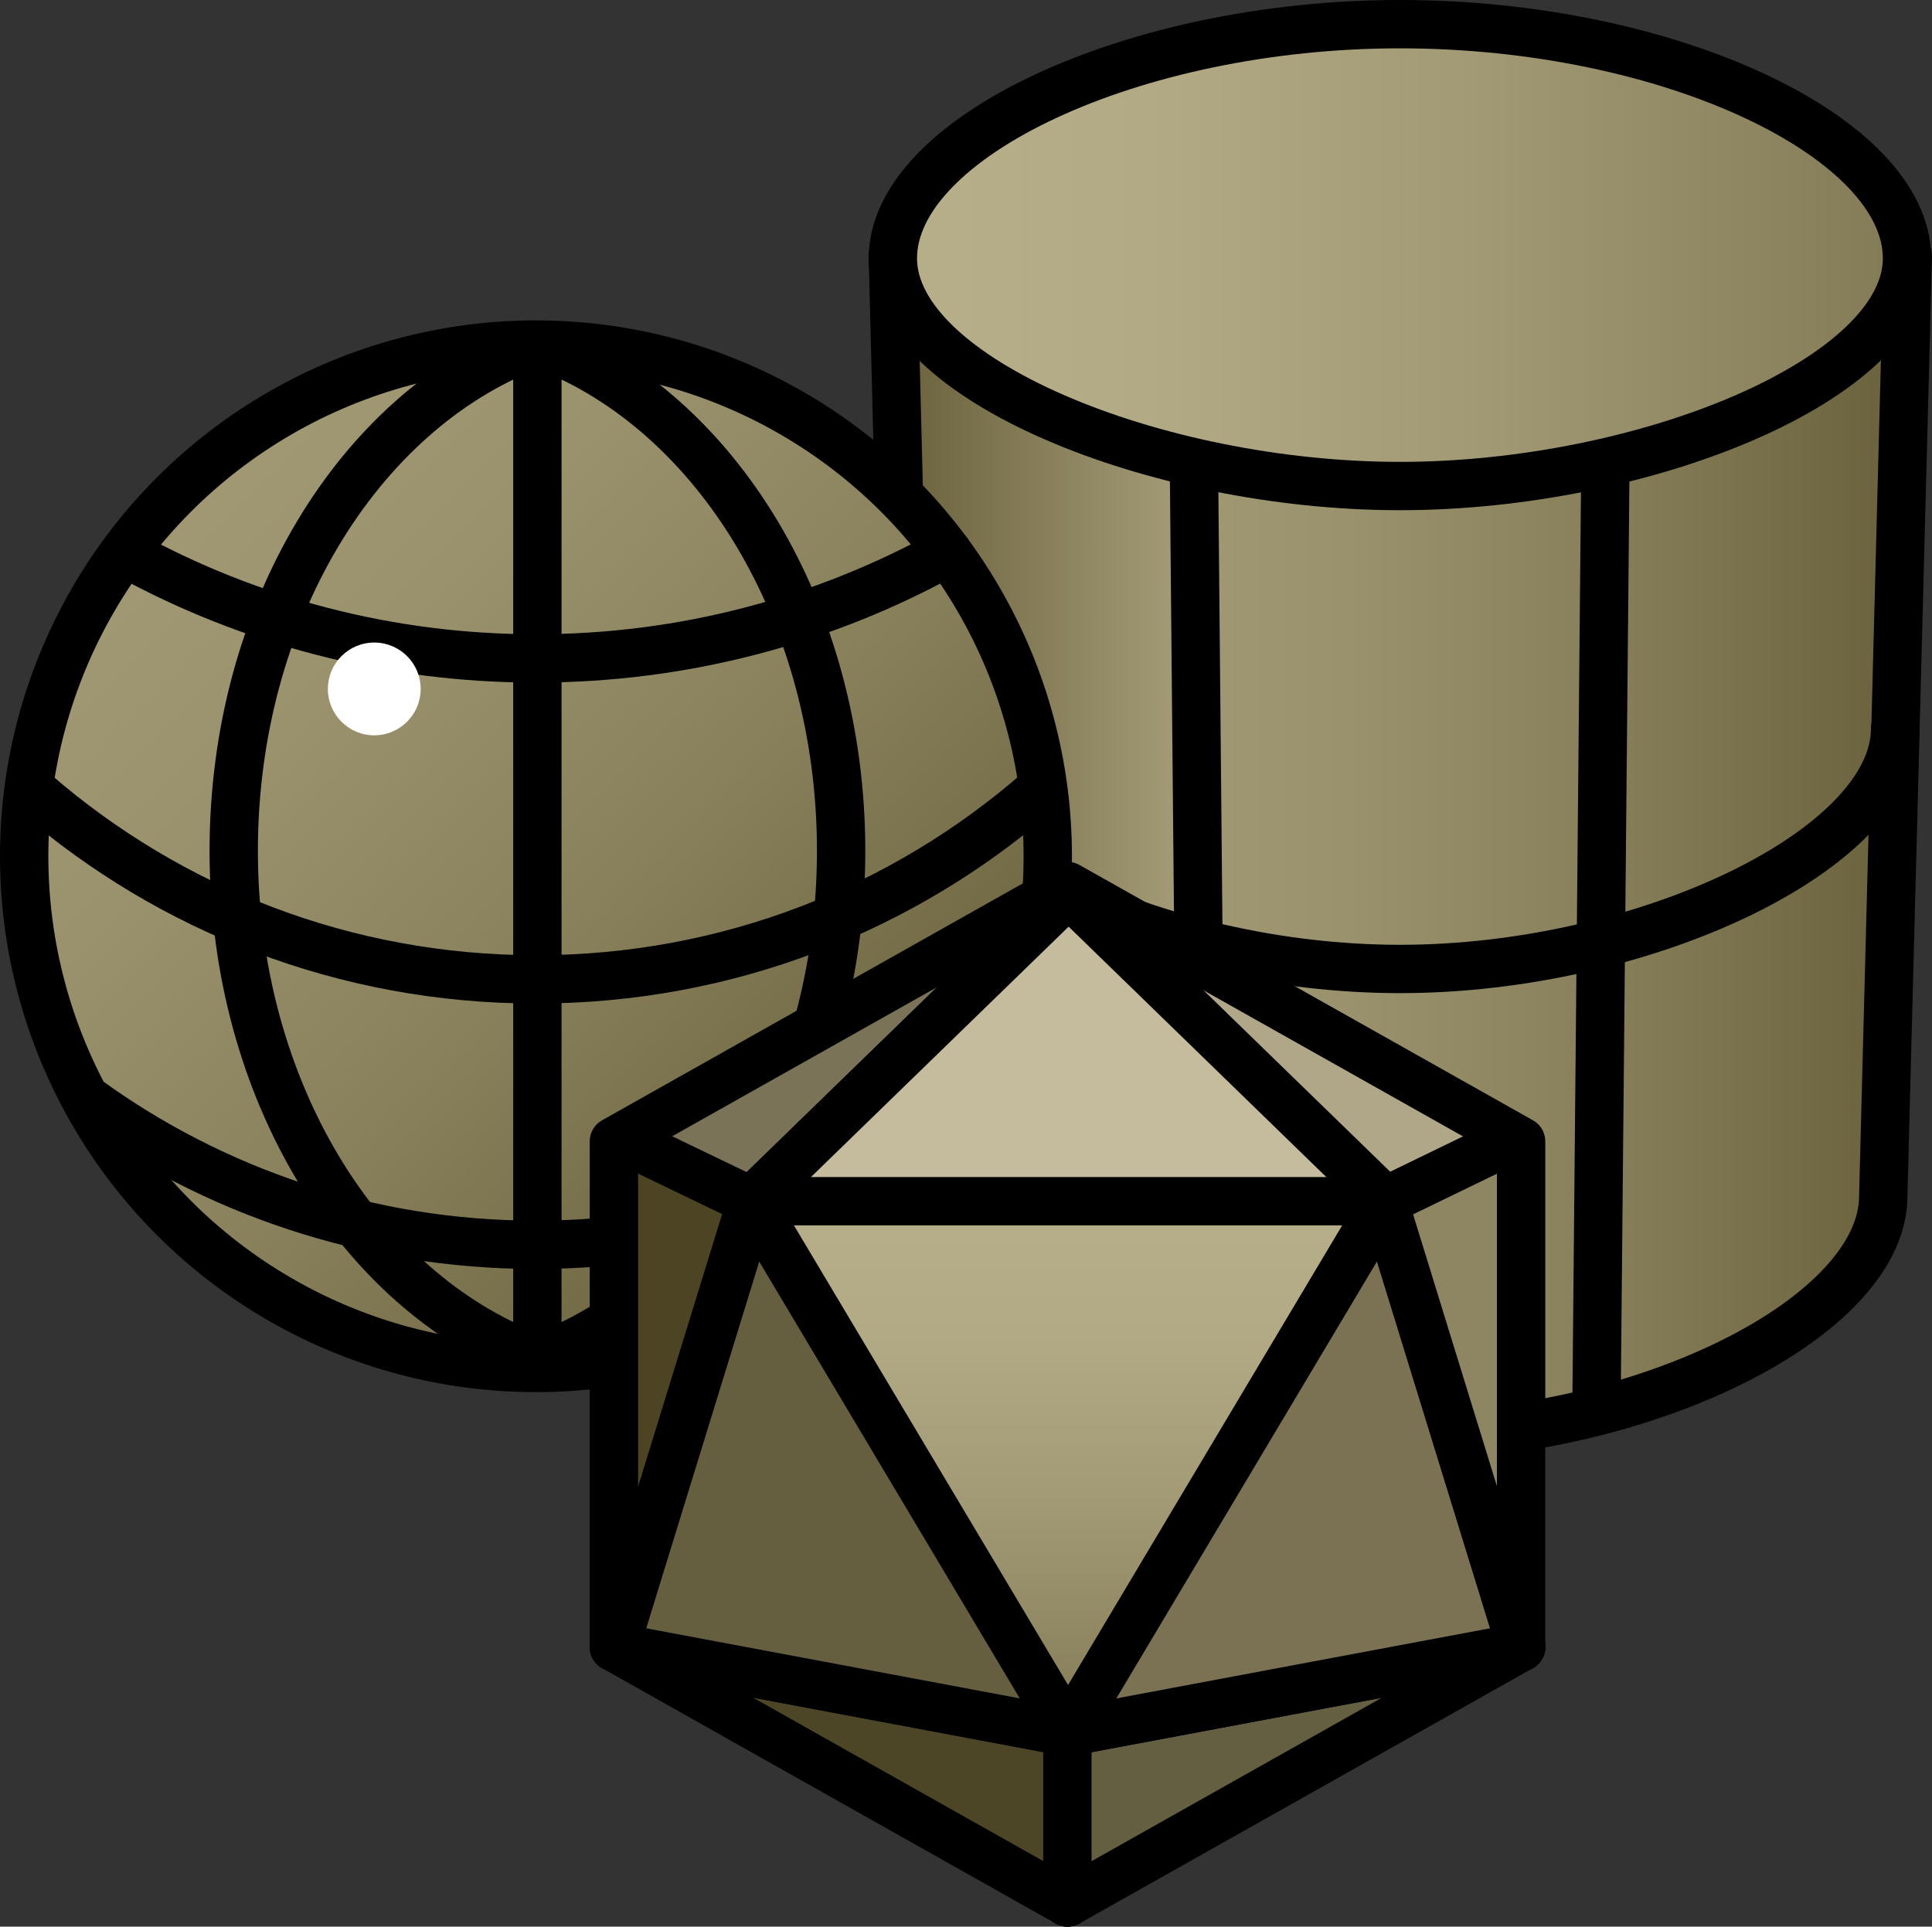 <?xml version="1.0" encoding="utf-8"?>
<!-- Generator: Adobe Illustrator 13.0.2, SVG Export Plug-In . SVG Version: 6.00 Build 14948)  -->
<svg version="1.2" baseProfile="tiny" id="Layer_1" xmlns="http://www.w3.org/2000/svg" xmlns:xlink="http://www.w3.org/1999/xlink"
	 x="0px" y="0px" width="249.749px" height="249.103px" viewBox="0 0 249.749 249.103" xml:space="preserve">
<rect x="0" y="0" width="249.749" height="249.103" fill="#333333" stroke="none"/>
<g>
	<g>
		<g>
			<linearGradient id="SVGID_1_" gradientUnits="userSpaceOnUse" x1="115.418" y1="109.376" x2="246.624" y2="109.376">
				<stop  offset="0" style="stop-color:#69613B"/>
				<stop  offset="0.271" style="stop-color:#A19874"/>
				<stop  offset="0.447" style="stop-color:#9A926D"/>
				<stop  offset="0.696" style="stop-color:#88805B"/>
				<stop  offset="0.988" style="stop-color:#6A623C"/>
				<stop  offset="1" style="stop-color:#69613B"/>
			</linearGradient>
			<path fill="url(#SVGID_1_)" stroke="#000000" stroke-width="6.25" stroke-linecap="round" stroke-linejoin="round" d="
				M243.448,154.647c0,15.58-30.85,31.076-62.471,31.076c-31.639,0-62.489-15.496-62.489-31.076l-3.07-121.619h131.206
				L243.448,154.647z"/>
			<linearGradient id="SVGID_2_" gradientUnits="userSpaceOnUse" x1="115.418" y1="32.983" x2="246.519" y2="32.983">
				<stop  offset="0" style="stop-color:#B7AE8A"/>
				<stop  offset="0.254" style="stop-color:#B2A985"/>
				<stop  offset="0.569" style="stop-color:#A29975"/>
				<stop  offset="0.916" style="stop-color:#89805C"/>
				<stop  offset="1" style="stop-color:#827955"/>
			</linearGradient>
			<path fill="url(#SVGID_2_)" stroke="#000000" stroke-width="6.25" stroke-linecap="round" stroke-linejoin="round" d="
				M246.52,33.402c0,15.576-33.921,29.44-65.542,29.44c-31.639,0-65.559-13.864-65.559-29.44c0-15.593,30.979-30.277,65.559-30.277
				C215.904,3.125,246.52,17.809,246.52,33.402z"/>
		</g>
		<path fill="none" stroke="#000000" stroke-width="6.25" stroke-linecap="round" stroke-linejoin="round" d="M244.983,94.205
			c0,15.579-32.385,31.077-64.006,31.077c-31.639,0-63.642-15.499-63.642-31.077"/>
		
			<line fill="none" stroke="#000000" stroke-width="6.25" stroke-linecap="round" stroke-linejoin="round" x1="154.354" y1="61.554" x2="155.479" y2="181.422"/>
		
			<line fill="none" stroke="#000000" stroke-width="6.25" stroke-linecap="round" stroke-linejoin="round" x1="206.383" y1="181.422" x2="207.513" y2="61.554"/>
	</g>
	<g>
		<linearGradient id="SVGID_3_" gradientUnits="userSpaceOnUse" x1="22.503" y1="63.928" x2="116.067" y2="157.492">
			<stop  offset="0" style="stop-color:#A19874"/>
			<stop  offset="0.241" style="stop-color:#9A926D"/>
			<stop  offset="0.583" style="stop-color:#88805B"/>
			<stop  offset="0.984" style="stop-color:#6A623C"/>
			<stop  offset="1" style="stop-color:#69613B"/>
		</linearGradient>
		<circle fill="url(#SVGID_3_)" stroke="#000000" stroke-width="2.5" cx="69.285" cy="110.71" r="66.16"/>
		
			<circle fill="none" stroke="#000000" stroke-width="6.25" stroke-linecap="round" stroke-linejoin="round" cx="69.285" cy="110.71" r="66.16"/>
		<path fill="none" stroke="#000000" stroke-width="6.25" stroke-linecap="round" stroke-linejoin="round" d="M127.643,141.896
			c-16.367,11.978-36.55,19.048-58.386,19.048c-21.627,0-41.638-6.938-57.921-18.714"/>
		<path fill="none" stroke="#000000" stroke-width="6.25" stroke-linecap="round" stroke-linejoin="round" d="M122.503,71.388
			c-15.774,8.755-33.934,13.74-53.253,13.74c-19.078,0-37.022-4.858-52.658-13.412"/>
		<g>
			<path fill="#FFFFFF" d="M54.38,89.073c0,3.315-2.686,5.999-5.998,5.999c-3.313,0-5.999-2.683-5.999-5.999
				c0-3.31,2.686-5.996,5.999-5.996C51.694,83.077,54.38,85.764,54.38,89.073z"/>
		</g>
		<path fill="none" stroke="#000000" stroke-width="6.25" stroke-linecap="round" stroke-linejoin="round" d="M134.19,102.345
			c-17.374,15.127-40.082,24.282-64.926,24.282c-24.699,0-47.28-9.043-64.606-24.008"/>
		<g>
			<line fill="none" stroke="#000000" stroke-width="6.25" x1="69.468" y1="45.038" x2="69.468" y2="175.875"/>
			<path fill="none" stroke="#000000" stroke-width="6.25" stroke-linecap="round" stroke-linejoin="round" d="M68.767,175.374
				c-22.308-8.469-38.553-34.533-38.553-65.371c0-30.746,16.15-56.748,38.358-65.296"/>
			<path fill="none" stroke="#000000" stroke-width="6.25" stroke-linecap="round" stroke-linejoin="round" d="M70.177,175.374
				c22.31-8.469,38.554-34.533,38.554-65.371c0-30.746-16.149-56.748-38.356-65.296"/>
		</g>
	</g>
	<g>
		
			<polyline fill-rule="evenodd" fill="#4C4526" stroke="#000000" stroke-width="6.25" stroke-linecap="round" stroke-linejoin="round" points="
			137.994,245.978 137.994,223.961 79.359,212.955 		"/>
		
			<polyline fill-rule="evenodd" fill="#655F42" stroke="#000000" stroke-width="6.25" stroke-linecap="round" stroke-linejoin="round" points="
			137.979,245.978 137.979,223.961 196.614,212.955 		"/>
		
			<polyline fill-rule="evenodd" fill="#7A7252" stroke="#000000" stroke-width="6.25" stroke-linecap="round" stroke-linejoin="round" points="
			137.979,223.961 196.632,212.955 178.876,155.312 		"/>
		
			<polyline fill-rule="evenodd" fill="#655E3F" stroke="#000000" stroke-width="6.25" stroke-linecap="round" stroke-linejoin="round" points="
			138.175,223.961 79.522,212.955 97.28,155.312 		"/>
		
			<polyline fill-rule="evenodd" fill="#4C4422" stroke="#000000" stroke-width="6.25" stroke-linecap="round" stroke-linejoin="round" points="
			79.359,212.955 97.131,155.312 80.328,147.213 		"/>
		
			<polyline fill-rule="evenodd" fill="#8E8663" stroke="#000000" stroke-width="6.25" stroke-linecap="round" stroke-linejoin="round" points="
			196.651,212.955 178.876,155.312 195.683,147.213 		"/>
		
			<polyline fill-rule="evenodd" fill="#7A7357" stroke="#000000" stroke-width="6.25" stroke-linecap="round" stroke-linejoin="round" points="
			138.141,115.454 97.131,155.312 80.328,147.213 		"/>
		
			<polyline fill-rule="evenodd" fill="#AFA787" stroke="#000000" stroke-width="6.25" stroke-linecap="round" stroke-linejoin="round" points="
			138.141,115.454 179.01,155.312 195.683,147.213 		"/>
		
			<polyline fill-rule="evenodd" fill="#C4BC9C" stroke="#000000" stroke-width="6.25" stroke-linecap="round" stroke-linejoin="round" points="
			179.151,155.312 138.141,115.454 97.131,155.312 		"/>
		<linearGradient id="SVGID_4_" gradientUnits="userSpaceOnUse" x1="138.068" y1="155.311" x2="138.068" y2="223.961">
			<stop  offset="0" style="stop-color:#B7AE8A"/>
			<stop  offset="0.254" style="stop-color:#B2A985"/>
			<stop  offset="0.569" style="stop-color:#A29975"/>
			<stop  offset="0.916" style="stop-color:#89805C"/>
			<stop  offset="1" style="stop-color:#827955"/>
		</linearGradient>
		
			<polygon fill-rule="evenodd" fill="url(#SVGID_4_)" stroke="#000000" stroke-width="6.25" stroke-linecap="round" stroke-linejoin="round" points="
			179.005,155.312 138.067,223.961 97.131,155.312 		"/>
		
			<polygon fill-rule="evenodd" fill="none" stroke="#000000" stroke-width="6.25" stroke-linecap="round" stroke-linejoin="round" points="
			196.632,212.955 137.994,245.978 79.359,212.955 79.359,147.571 137.994,114.552 196.632,147.571 		"/>
	</g>
</g>
</svg>
